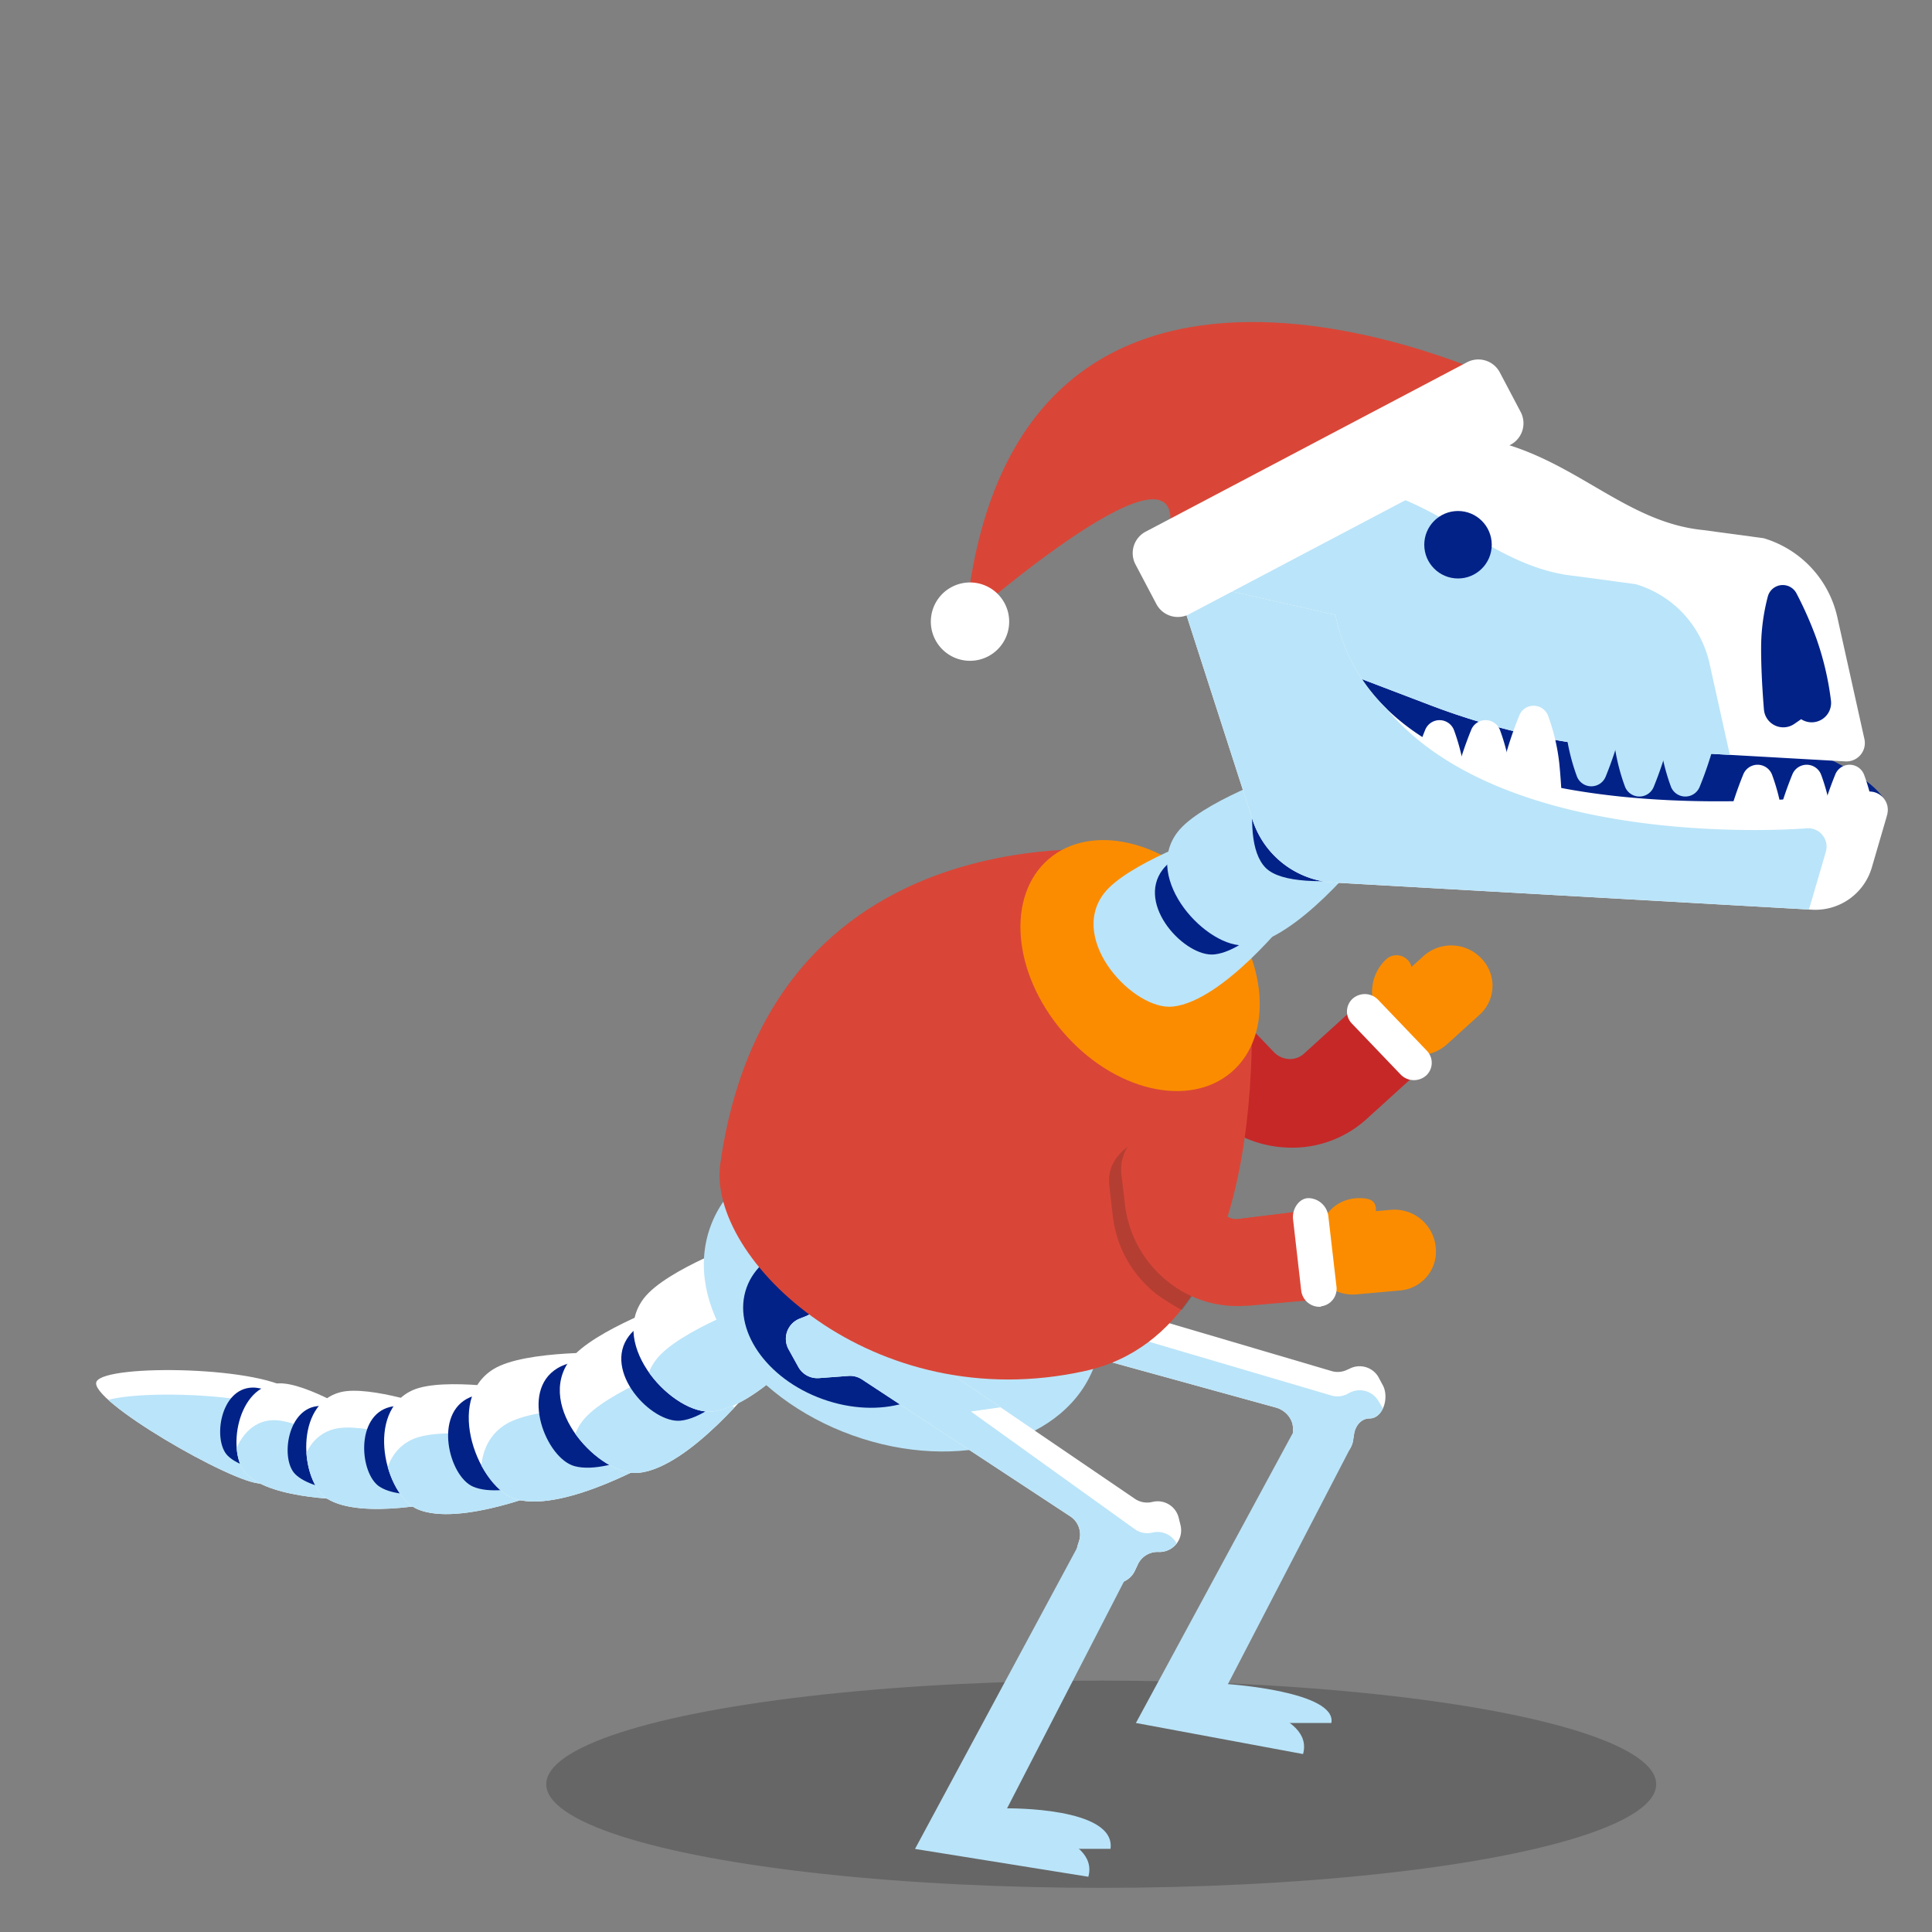 <svg id="Layer_1" data-name="Layer 1" xmlns="http://www.w3.org/2000/svg" xmlns:xlink="http://www.w3.org/1999/xlink" viewBox="0 0 875 875"><rect x="0" y="0" width="875" height="875" fill="#808080" stroke="none"/><defs><style>.cls-1{fill:#fff;}.cls-2{opacity:0.2;}.cls-3{clip-path:url(#clip-path);}.cls-4{fill:#bae4f9;}.cls-5{fill:#022288;}.cls-6{clip-path:url(#clip-path-2);}.cls-7{clip-path:url(#clip-path-3);}.cls-8{clip-path:url(#clip-path-4);}.cls-9{clip-path:url(#clip-path-5);}.cls-10{clip-path:url(#clip-path-6);}.cls-11{clip-path:url(#clip-path-7);}.cls-12{clip-path:url(#clip-path-8);}.cls-13{clip-path:url(#clip-path-9);}.cls-14{fill:#fb8c00;}.cls-15{fill:#c62828;}.cls-16{fill:#d94637;}.cls-17{clip-path:url(#clip-path-10);}.cls-18{clip-path:url(#clip-path-11);}.cls-19{fill:#231f20;}</style><clipPath id="clip-path"><path id="_Clipping_Path_" data-name="&lt;Clipping Path&gt;" class="cls-1" d="M133.05,630.78c9.09,9.13,4.65,40.63-14.92,41.1-12.31.3-78.87-38.14-74.38-46.23S121.17,618.83,133.05,630.78Z"/></clipPath><clipPath id="clip-path-2"><path id="_Clipping_Path_2" data-name="&lt;Clipping Path&gt;" class="cls-1" d="M159.61,679.17s-36.09.39-48-11.55c-9.09-9.13-4.65-40.63,14.92-41.1,12.31-.3,37.13,15.2,37.13,15.2Z"/></clipPath><clipPath id="clip-path-3"><path id="_Clipping_Path_3" data-name="&lt;Clipping Path&gt;" class="cls-1" d="M202.9,679.55s-39,9.2-54.83-.86C136,671,133.15,635.77,154.26,630.5c13.27-3.31,43.95,7.45,43.95,7.45Z"/></clipPath><clipPath id="clip-path-4"><path id="_Clipping_Path_4" data-name="&lt;Clipping Path&gt;" class="cls-1" d="M249.34,674.53s-41.11,17.19-60.25,9c-14.64-6.23-24.17-44.33-2-54,13.94-6,49.53.16,49.53.16Z"/></clipPath><clipPath id="clip-path-5"><path id="_Clipping_Path_5" data-name="&lt;Clipping Path&gt;" class="cls-1" d="M299,660s-42.64,25.17-64.95,19.1C216.95,674.48,200.67,634,223.62,620c14.43-8.77,54.54-7.34,54.54-7.34Z"/></clipPath><clipPath id="clip-path-6"><path id="_Clipping_Path_6" data-name="&lt;Clipping Path&gt;" class="cls-1" d="M342.95,625.55s-30.51,39-53.5,41.49c-17.57,1.91-47.51-29.84-31.23-51.21,10.23-13.43,48.1-26.74,48.1-26.74Z"/></clipPath><clipPath id="clip-path-7"><path id="_Clipping_Path_7" data-name="&lt;Clipping Path&gt;" class="cls-1" d="M376.29,597.77s-30.51,39-53.5,41.49c-17.57,1.91-47.51-29.84-31.23-51.21,10.23-13.43,48.1-26.74,48.1-26.74Z"/></clipPath><clipPath id="clip-path-8"><path id="_Clipping_Path_8" data-name="&lt;Clipping Path&gt;" class="cls-1" d="M602.9,620.9,476,583.47a9.81,9.81,0,0,1-5.62-4.34l-8.84-14.64a9.81,9.81,0,0,0-11.21-4.33l-5.42,1.62A9.81,9.81,0,0,0,438,572.85l1,5.72a9.81,9.81,0,0,1-3.47,9.27l-2.26,1.84a9.81,9.81,0,0,0-.54,14.74l6.66,6.29a9.81,9.81,0,0,0,10.4,2l12.51-5a9.81,9.81,0,0,1,6.28-.35l109.29,30.13c4.25,1.18,7.72,5,7.72,9.46v1.83c0,4.56,2.61,8.52,7.05,9.56l8.37,2A9.69,9.69,0,0,0,612.87,652l.37-2.33c.52-3.91,3.24-7.25,7-7.25h0c6.32,0,9.2-10,5.76-15.54l-1.8-3.38A9.88,9.88,0,0,0,611,620l-.51.18A9.78,9.78,0,0,1,602.9,620.9Z"/></clipPath><clipPath id="clip-path-9"><path id="_Clipping_Path_9" data-name="&lt;Clipping Path&gt;" class="cls-1" d="M514.05,678.85,404.69,604.37a9.81,9.81,0,0,1-4-5.85l-3.94-16.64a9.81,9.81,0,0,0-9.35-7.55l-5.65-.11a9.81,9.81,0,0,0-9.91,8.43L371,588.4a9.81,9.81,0,0,1-6.14,7.76l-2.72,1.06a9.81,9.81,0,0,0-5,13.87l4.42,8a9.81,9.81,0,0,0,9.29,5.06l13.45-1a9.81,9.81,0,0,1,6.08,1.59l94.32,62a9.81,9.81,0,0,1,4,11.2l-.56,1.74a9.81,9.81,0,0,0,4.29,11.42l7.6,4.57a9.81,9.81,0,0,0,13.92-4.2l1.41-3a9.81,9.81,0,0,1,9.29-5.59h0a9.81,9.81,0,0,0,10-12.16l-.82-3.33a9.81,9.81,0,0,0-11.54-7.25l-.58.12A9.81,9.81,0,0,1,514.05,678.85Z"/></clipPath><clipPath id="clip-path-10"><path id="_Clipping_Path_10" data-name="&lt;Clipping Path&gt;" class="cls-1" d="M540.4,278.46l107.79,41.08a313.4,313.4,0,0,0,93.91,20l93.68,5.3a8.34,8.34,0,0,0,8.61-10.13l-12.26-55.16a48.25,48.25,0,0,0-33.41-35.8l-27.54-3.71c-36.41-3.67-59.7-34.32-100.45-41.55s-91,13.82-91,13.82Z"/></clipPath><clipPath id="clip-path-11"><path id="_Clipping_Path_11" data-name="&lt;Clipping Path&gt;" class="cls-1" d="M532,262l35.28,109.33A41.09,41.09,0,0,0,604,399.71L820.67,412a26.64,26.64,0,0,0,27.08-19.14l6.92-23.71a8.34,8.34,0,0,0-8.56-10.65s-218.19,32.74-241.29-80"/></clipPath></defs><title>GemMatch</title><ellipse class="cls-2" cx="498.74" cy="808.07" rx="251.35" ry="46.93"/><path id="_Clipping_Path_12" data-name="&lt;Clipping Path&gt;" class="cls-1" d="M133.05,630.78c9.09,9.13,4.65,40.63-14.92,41.1-12.31.3-78.87-38.14-74.38-46.23S121.17,618.83,133.05,630.78Z"/><g class="cls-3"><path class="cls-4" d="M133.05,641.89c9.09,9.13,4.65,40.63-14.92,41.1-12.31.3-78.87-38.14-74.38-46.23S121.17,629.95,133.05,641.89Z"/></g><path class="cls-5" d="M139.1,667.93s-27.07.29-36-8.67c-6.82-6.85-3.49-30.47,11.19-30.83,9.23-.22,27.85,11.4,27.85,11.4Z"/><path id="_Clipping_Path_13" data-name="&lt;Clipping Path&gt;" class="cls-1" d="M159.61,679.17s-36.09.39-48-11.55c-9.09-9.13-4.65-40.63,14.92-41.1,12.31-.3,37.13,15.2,37.13,15.2Z"/><g class="cls-6"><path class="cls-4" d="M156.83,695.84s-36.09.39-48-11.55c-9.09-9.13-4.65-40.63,14.92-41.1,12.31-.3,37.13,15.2,37.13,15.2Z"/></g><path class="cls-5" d="M169.66,676.26s-27.07.29-36-8.67c-6.82-6.85-3.49-30.47,11.19-30.83,9.23-.22,27.85,11.4,27.85,11.4Z"/><path id="_Clipping_Path_14" data-name="&lt;Clipping Path&gt;" class="cls-1" d="M202.9,679.55s-39,9.2-54.83-.86C136,671,133.15,635.77,154.26,630.5c13.27-3.31,43.95,7.45,43.95,7.45Z"/><g class="cls-7"><path class="cls-4" d="M200.13,696.22s-39,9.2-54.83-.86c-12.08-7.69-14.92-42.92,6.19-48.19,13.27-3.31,43.95,7.45,43.95,7.45Z"/></g><path class="cls-5" d="M213.09,674s-29.28,6.9-41.12-.64c-9.06-5.77-11.19-32.19,4.64-36.14,10-2.49,33,5.59,33,5.59Z"/><path id="_Clipping_Path_15" data-name="&lt;Clipping Path&gt;" class="cls-1" d="M249.34,674.53s-41.11,17.19-60.25,9c-14.64-6.23-24.17-44.33-2-54,13.94-6,49.53.16,49.53.16Z"/><g class="cls-8"><path class="cls-4" d="M249.34,696.76s-41.11,17.19-60.25,9c-14.64-6.23-24.17-44.33-2-54,13.94-6,49.53.16,49.53.16Z"/></g><path class="cls-5" d="M259.49,666.54s-30.83,12.89-45.19,6.78c-11-4.67-18.13-33.25-1.49-40.46,10.46-4.54,37.15.12,37.15.12Z"/><path id="_Clipping_Path_16" data-name="&lt;Clipping Path&gt;" class="cls-1" d="M299,660s-42.64,25.17-64.95,19.1C216.95,674.48,200.67,634,223.62,620c14.43-8.77,54.54-7.34,54.54-7.34Z"/><g class="cls-9"><path class="cls-4" d="M304.51,685s-42.64,25.17-64.95,19.1C222.51,699.48,206.23,659,229.17,645c14.43-8.77,54.54-7.34,54.54-7.34Z"/></g><path class="cls-5" d="M308.91,649.68s-32,18.88-48.71,14.33c-12.79-3.48-25-33.84-7.79-44.31,10.82-6.58,40.9-5.51,40.9-5.51Z"/><path id="_Clipping_Path_17" data-name="&lt;Clipping Path&gt;" class="cls-1" d="M342.95,625.55s-30.51,39-53.5,41.49c-17.57,1.91-47.51-29.84-31.23-51.21,10.23-13.43,48.1-26.74,48.1-26.74Z"/><g class="cls-10"><path class="cls-4" d="M348.51,653.34s-30.51,39-53.5,41.49c-17.57,1.91-47.51-29.84-31.23-51.21,10.23-13.43,48.1-26.74,48.1-26.74Z"/></g><path class="cls-5" d="M348.44,612.3s-22.89,29.24-40.12,31.11C295.14,644.84,272.69,621,284.89,605c7.67-10.07,36.07-20.06,36.07-20.06Z"/><path id="_Clipping_Path_18" data-name="&lt;Clipping Path&gt;" class="cls-1" d="M376.29,597.77s-30.51,39-53.5,41.49c-17.57,1.91-47.51-29.84-31.23-51.21,10.23-13.43,48.1-26.74,48.1-26.74Z"/><g class="cls-11"><path class="cls-4" d="M381.85,625.55s-30.51,39-53.5,41.49c-17.57,1.91-47.51-29.84-31.23-51.21,10.23-13.43,48.1-26.74,48.1-26.74Z"/></g><ellipse class="cls-4" cx="408.76" cy="586.99" rx="67.07" ry="92.49" transform="translate(-281.78 773.54) rotate(-70.27)"/><ellipse class="cls-5" cx="384.74" cy="599.95" rx="35.89" ry="49.5" transform="translate(-309.89 759.5) rotate(-70.27)"/><path id="_Clipping_Path_19" data-name="&lt;Clipping Path&gt;" class="cls-1" d="M602.9,620.9,476,583.47a9.81,9.81,0,0,1-5.62-4.34l-8.84-14.64a9.81,9.81,0,0,0-11.21-4.33l-5.42,1.62A9.81,9.81,0,0,0,438,572.85l1,5.72a9.81,9.81,0,0,1-3.47,9.27l-2.26,1.84a9.81,9.81,0,0,0-.54,14.74l6.66,6.29a9.81,9.81,0,0,0,10.4,2l12.51-5a9.81,9.81,0,0,1,6.28-.35l109.29,30.13c4.25,1.18,7.72,5,7.72,9.46v1.83c0,4.56,2.61,8.52,7.05,9.56l8.37,2A9.69,9.69,0,0,0,612.87,652l.37-2.33c.52-3.91,3.24-7.25,7-7.25h0c6.32,0,9.2-10,5.76-15.54l-1.8-3.38A9.88,9.88,0,0,0,611,620l-.51.18A9.78,9.78,0,0,1,602.9,620.9Z"/><g class="cls-12"><path class="cls-4" d="M602.9,632,476,594.58a9.81,9.81,0,0,1-5.62-4.34l-8.84-14.64a9.81,9.81,0,0,0-11.21-4.33l-5.42,1.62A9.81,9.81,0,0,0,438,584l1,5.72a9.81,9.81,0,0,1-3.47,9.27l-2.26,1.84a9.81,9.81,0,0,0-.54,14.74l6.66,6.29a9.81,9.81,0,0,0,10.4,2l12.51-5a9.81,9.81,0,0,1,6.28-.35l109.29,30.13c4.25,1.18,7.72,5,7.72,9.46v1.83c0,4.56,2.61,8.52,7.05,9.56l8.37,2a9.69,9.69,0,0,0,11.83-8.26l.37-3.13c.52-3.91,3.24-8.05,7-8.05h0c6.32,0,9.2-9.16,5.76-14.73l-1.8-3a9.82,9.82,0,0,0-13.21-3.4l-.51.28A9.81,9.81,0,0,1,602.9,632Z"/></g><path id="_Clipping_Path_20" data-name="&lt;Clipping Path&gt;" class="cls-1" d="M514.05,678.85,404.69,604.37a9.81,9.81,0,0,1-4-5.85l-3.94-16.64a9.81,9.81,0,0,0-9.35-7.55l-5.65-.11a9.81,9.81,0,0,0-9.91,8.43L371,588.4a9.81,9.81,0,0,1-6.14,7.76l-2.72,1.06a9.81,9.81,0,0,0-5,13.87l4.42,8a9.81,9.81,0,0,0,9.29,5.06l13.45-1a9.81,9.81,0,0,1,6.08,1.59l94.32,62a9.81,9.81,0,0,1,4,11.2l-.56,1.74a9.81,9.81,0,0,0,4.29,11.42l7.6,4.57a9.81,9.81,0,0,0,13.92-4.2l1.41-3a9.81,9.81,0,0,1,9.29-5.59h0a9.81,9.81,0,0,0,10-12.16l-.82-3.33a9.81,9.81,0,0,0-11.54-7.25l-.58.12A9.81,9.81,0,0,1,514.05,678.85Z"/><g class="cls-13"><path id="_Path_" data-name="&lt;Path&gt;" class="cls-4" d="M361.53,633a9.81,9.81,0,0,0,9.29,5.06l13.45-1a9.81,9.81,0,0,1,6.08,1.59l94.32,62a9.81,9.81,0,0,1,4,11.2l-.56,1.74A9.81,9.81,0,0,0,492.36,725l7.6,4.57a9.81,9.81,0,0,0,13.92-4.2l1.41-3a9.81,9.81,0,0,1,9.29-5.59h0a9.81,9.81,0,0,0,10-12.16l-.82-3.33a9.81,9.81,0,0,0-11.54-7.25l-.58.12a9.81,9.81,0,0,1-7.54-1.49l-74.39-53.41,37.14-5.26L376.29,557.84s-47.44,63.39-46.4,63S361.53,633,361.53,633Z"/></g><path class="cls-14" d="M636.88,463.81a7,7,0,0,1-9.67-.44,20.19,20.19,0,0,1,.68-29l0,0a7,7,0,0,1,9.67.42,6.61,6.61,0,0,1-.24,9.47,7,7,0,0,0-.21,10.08,6.55,6.55,0,0,1-.25,9.45Z"/><path class="cls-15" d="M618.72,507a50.05,50.05,0,0,1-36.16,12.71,52.21,52.21,0,0,1-35.48-16.17L537.93,494a19.72,19.72,0,0,1,.75-28.38l.07-.06a21,21,0,0,1,29,1.32l9.16,9.59a10.14,10.14,0,0,0,6.85,3.15,9.36,9.36,0,0,0,6.74-2.36l0,0,19.33-17.54.06-.05a21,21,0,0,1,29,1.33,19.73,19.73,0,0,1-.77,28.38l-19.31,17.53Z"/><path class="cls-14" d="M655.07,473.19a18.77,18.77,0,0,1-26-1.19,17.68,17.68,0,0,1,.67-25.43l15.08-13.68.06-.05a18.78,18.78,0,0,1,26,1.2,17.68,17.68,0,0,1-.67,25.44l-15.07,13.67Z"/><path class="cls-1" d="M645.87,487.13a8.37,8.37,0,0,1-11.57-.53l-22-23a7.84,7.84,0,0,1,.31-11.3l0,0a8.35,8.35,0,0,1,11.56.52l22,23a7.86,7.86,0,0,1-.29,11.31Z"/><path class="cls-16" d="M517.49,385.9c-24.57,13.2-43.1,41.32-5.49,58.83,33,15.37,53.09-20.45,53.09-20.45,2.57,26.82,14,177.16-73.56,196.61-96.38,21.42-171.42-50.82-165.32-93.77C349.82,360.67,517.49,385.9,517.49,385.9Z"/><ellipse class="cls-14" cx="516.35" cy="437.35" rx="46.1" ry="63.57" transform="translate(-160.32 441.27) rotate(-40.6)"/><path class="cls-4" d="M584.68,414.39s-30.51,39-53.5,41.49c-17.57,1.91-47.51-29.84-31.23-51.21,10.23-13.43,48.1-26.74,48.1-26.74Z"/><path class="cls-5" d="M590.17,401.13S567.29,430.38,550,432.25c-13.18,1.43-35.63-22.38-23.42-38.41,7.67-10.07,36.07-20.06,36.07-20.06Z"/><path class="cls-4" d="M618,386.6s-30.51,39-53.5,41.49C546.95,430,517,398.25,533.29,376.88c10.23-13.43,48.1-26.74,48.1-26.74Z"/><path class="cls-5" d="M573.49,330.23s-14.29,49-.18,62.9,78.34-.87,78.34-.87Z"/><path class="cls-5" d="M678.64,299.83c62.53,9,182.56,45.07,176,69.27C850,386.36,622.35,381,622.35,381L577.43,278.66S616.1,290.83,678.64,299.83Z"/><path id="_Clipping_Path_21" data-name="&lt;Clipping Path&gt;" class="cls-1" d="M540.4,278.46l107.79,41.08a313.4,313.4,0,0,0,93.91,20l93.68,5.3a8.34,8.34,0,0,0,8.61-10.13l-12.26-55.16a48.25,48.25,0,0,0-33.41-35.8l-27.54-3.71c-36.41-3.67-59.7-34.32-100.45-41.55s-91,13.82-91,13.82Z"/><g class="cls-17"><path class="cls-4" d="M482.48,299.28l107.79,41.08a313.4,313.4,0,0,0,93.91,20l93.68,5.3a8.34,8.34,0,0,0,8.61-10.13l-12.26-55.16a48.25,48.25,0,0,0-33.41-35.8l-27.54-3.71c-36.41-3.67-59.7-34.32-100.45-41.55s-91,13.82-91,13.82Z"/></g><path class="cls-1" d="M648.83,387.52a8.79,8.79,0,0,1-14.25-7.15,132.7,132.7,0,0,1,4-29.16,168.62,168.62,0,0,1,6.87-20.61,7,7,0,0,1,13.13.26,91.9,91.9,0,0,1,5,21.28c1,9.8,1.43,20.79,1.55,29.39a8.8,8.8,0,0,1-13.08,7.83l-3.29-1.83Z"/><path class="cls-1" d="M669.67,387.52a8.79,8.79,0,0,1-14.25-7.15,132.7,132.7,0,0,1,4-29.16,168.61,168.61,0,0,1,6.87-20.61,7,7,0,0,1,13.13.26,91.88,91.88,0,0,1,5,21.28c1,9.8,1.43,20.79,1.55,29.39A8.8,8.8,0,0,1,673,389.36l-3.29-1.83Z"/><path class="cls-1" d="M691.44,381a8.79,8.79,0,0,1-14.25-7.15,132.7,132.7,0,0,1,4-29.16,168.62,168.62,0,0,1,6.87-20.61,7,7,0,0,1,13.13.26,91.9,91.9,0,0,1,5,21.28c1,9.8,1.43,20.79,1.55,29.39a8.8,8.8,0,0,1-13.08,7.83L691.44,381Z"/><path class="cls-1" d="M824.31,371.41a168.66,168.66,0,0,1,6.87-20.61,7,7,0,0,1,13.13.26,91.88,91.88,0,0,1,5,21.28C850.37,382.13,821.56,381.71,824.31,371.41Z"/><path class="cls-1" d="M804.86,371.41a168.66,168.66,0,0,1,6.87-20.61,7,7,0,0,1,13.13.26,91.88,91.88,0,0,1,5,21.28C830.92,382.13,802.11,381.71,804.86,371.41Z"/><path class="cls-1" d="M782.63,371.41a168.66,168.66,0,0,1,6.87-20.61,7,7,0,0,1,13.13.26,91.88,91.88,0,0,1,5,21.28C808.7,382.13,779.88,381.71,782.63,371.41Z"/><path id="_Clipping_Path_22" data-name="&lt;Clipping Path&gt;" class="cls-1" d="M532,262l35.28,109.33A41.09,41.09,0,0,0,604,399.71L820.67,412a26.64,26.64,0,0,0,27.08-19.14l6.92-23.71a8.34,8.34,0,0,0-8.56-10.65s-218.19,32.74-241.29-80"/><g class="cls-18"><path class="cls-4" d="M504.18,250.87,539.46,388a41.09,41.09,0,0,0,36.78,28.4l216.64,12.24A26.64,26.64,0,0,0,820,409.49l6.92-23.71a8.34,8.34,0,0,0-8.56-10.65s-187.63,16.06-210.73-96.67"/></g><path class="cls-5" d="M815.73,325.72a8.79,8.79,0,0,0,13.5-8.48,132.71,132.71,0,0,0-6.8-28.64,168.61,168.61,0,0,0-8.81-19.86,7,7,0,0,0-13,1.51,91.92,91.92,0,0,0-3,21.66c-.1,9.85.56,20.83,1.26,29.4a8.8,8.8,0,0,0,13.77,6.54l3.1-2.14Z"/><path class="cls-4" d="M766.46,299.38c5.86-4.63,13,26,10.21,36.31a168.6,168.6,0,0,1-6.87,20.61,7,7,0,0,1-13.13-.26,91.89,91.89,0,0,1-5-21.28c-1-9.8-1.43-20.78-1.55-29.39a8.8,8.8,0,0,1,13.08-7.83l3.29,1.83Z"/><path class="cls-4" d="M745.62,299.38a8.79,8.79,0,0,1,14.25,7.15,132.69,132.69,0,0,1-4,29.16A168.61,168.61,0,0,1,749,356.3a7,7,0,0,1-13.13-.26,91.88,91.88,0,0,1-5-21.28c-1-9.8-1.43-20.78-1.55-29.39a8.8,8.8,0,0,1,13.08-7.83l3.29,1.83Z"/><path class="cls-4" d="M723.85,294.75a8.79,8.79,0,0,1,14.25,7.15,132.7,132.7,0,0,1-4,29.16,168.6,168.6,0,0,1-6.87,20.61,7,7,0,0,1-13.13-.26,91.89,91.89,0,0,1-5-21.28c-1-9.8-1.43-20.78-1.55-29.39a8.8,8.8,0,0,1,13.08-7.83l3.29,1.83Z"/><circle class="cls-5" cx="660.33" cy="246.71" r="15.28"/><path class="cls-16" d="M678.52,171.55s-220.77-105-241.26,109.38c0,0,104-91.33,91.89-38.17Z"/><path class="cls-1" d="M688.7,186.56a11,11,0,0,1-4.61,14.89l-145.5,76.7a11,11,0,0,1-14.89-4.61l-9.42-17.87a11,11,0,0,1,4.61-14.89l145.5-76.7a11,11,0,0,1,14.89,4.61Z"/><path class="cls-1" d="M423.64,289.84a17.74,17.74,0,1,0,7.41-24A17.73,17.73,0,0,0,423.64,289.84Z"/><g class="cls-2"><path class="cls-19" d="M554.5,556.89h0a10.49,10.49,0,0,1-10.38-9.38l-1.54-14c-1.32-11.23-11.32-19.38-22.38-19.38h-.09c-11.08,4.75-19,11.71-17.69,23l1.55,13.54a52.64,52.64,0,0,0,18.58,34.46c3.9,3.24,12.66,8.26,12.66,8.26C550.09,574.39,554.5,556.89,554.5,556.89Z"/></g><path class="cls-14" d="M605.09,567.81c-3.69.32-7-.59-7.46-4.31-1.34-11.49,6.74-20.87,18-20.87h0c3.68,0,7,.57,7.47,4.3s-2.21,6.14-5.9,6.49a6.61,6.61,0,0,0-6.24,7.45,6.34,6.34,0,0,1-5.89,7.17A1.37,1.37,0,0,1,605.09,567.81Z"/><path class="cls-16" d="M564.59,591.34a50.05,50.05,0,0,1-36.52-11.63,52.21,52.21,0,0,1-18.58-34.27l-1.55-13.16a19.72,19.72,0,0,1,17.69-22.21h.09a21,21,0,0,1,22.38,18.54l1.54,13.17a12.61,12.61,0,0,0,3.57,7.42c1.14.94,3.5,3,6.8,3h0L586,549s0-.39.08-.4A20.82,20.82,0,0,1,608.5,567a19.64,19.64,0,0,1-17.7,22.1l-26,2.32C564.74,591.38,564.66,591.33,564.59,591.34Z"/><path class="cls-16" d="M587.63,559.23s-.05,0-.08,0l-26,2.38h0a10.83,10.83,0,0,1-6.8-2.2,10.17,10.17,0,0,1-3.57-6.65l-1.05-9a13.9,13.9,0,0,0,3.12,5.41c1.13.94,3.5,3,6.8,3h0L586,549s0-.4.08-.4A20.82,20.82,0,0,1,608.5,567a19.84,19.84,0,0,1-.06,5.06A20.94,20.94,0,0,0,587.63,559.23Z"/><path class="cls-14" d="M614,586.25a18.77,18.77,0,0,1-20-16.61,17.68,17.68,0,0,1,15.85-19.9l20.28-1.84h.07a18.78,18.78,0,0,1,20,16.62,17.68,17.68,0,0,1-15.86,19.9l-20.27,1.83Z"/><path class="cls-1" d="M598.23,591.84a8.37,8.37,0,0,1-8.92-7.4l-3.69-32.27c-.53-4.47,2.63-9.54,7.05-9.54h0a9.27,9.27,0,0,1,8.92,8.09l3.69,31.91a8,8,0,0,1-7,9S598.24,591.84,598.23,591.84Z"/><path class="cls-4" d="M511.67,711.18,456.1,819s49.43-.67,46.84,18.35H414.42L488.35,700Z"/><path class="cls-4" d="M457.41,825.7s40.74,5.38,35.49,24.28l-78.48-12.6"/><path class="cls-4" d="M611.7,655.61,556.13,762.73s49.43,3.34,46.84,17.61H514.45l73.93-136.65Z"/><path class="cls-4" d="M554.66,770.13s40.74,5.38,35.49,24.28l-75.7-14.08"/></svg>